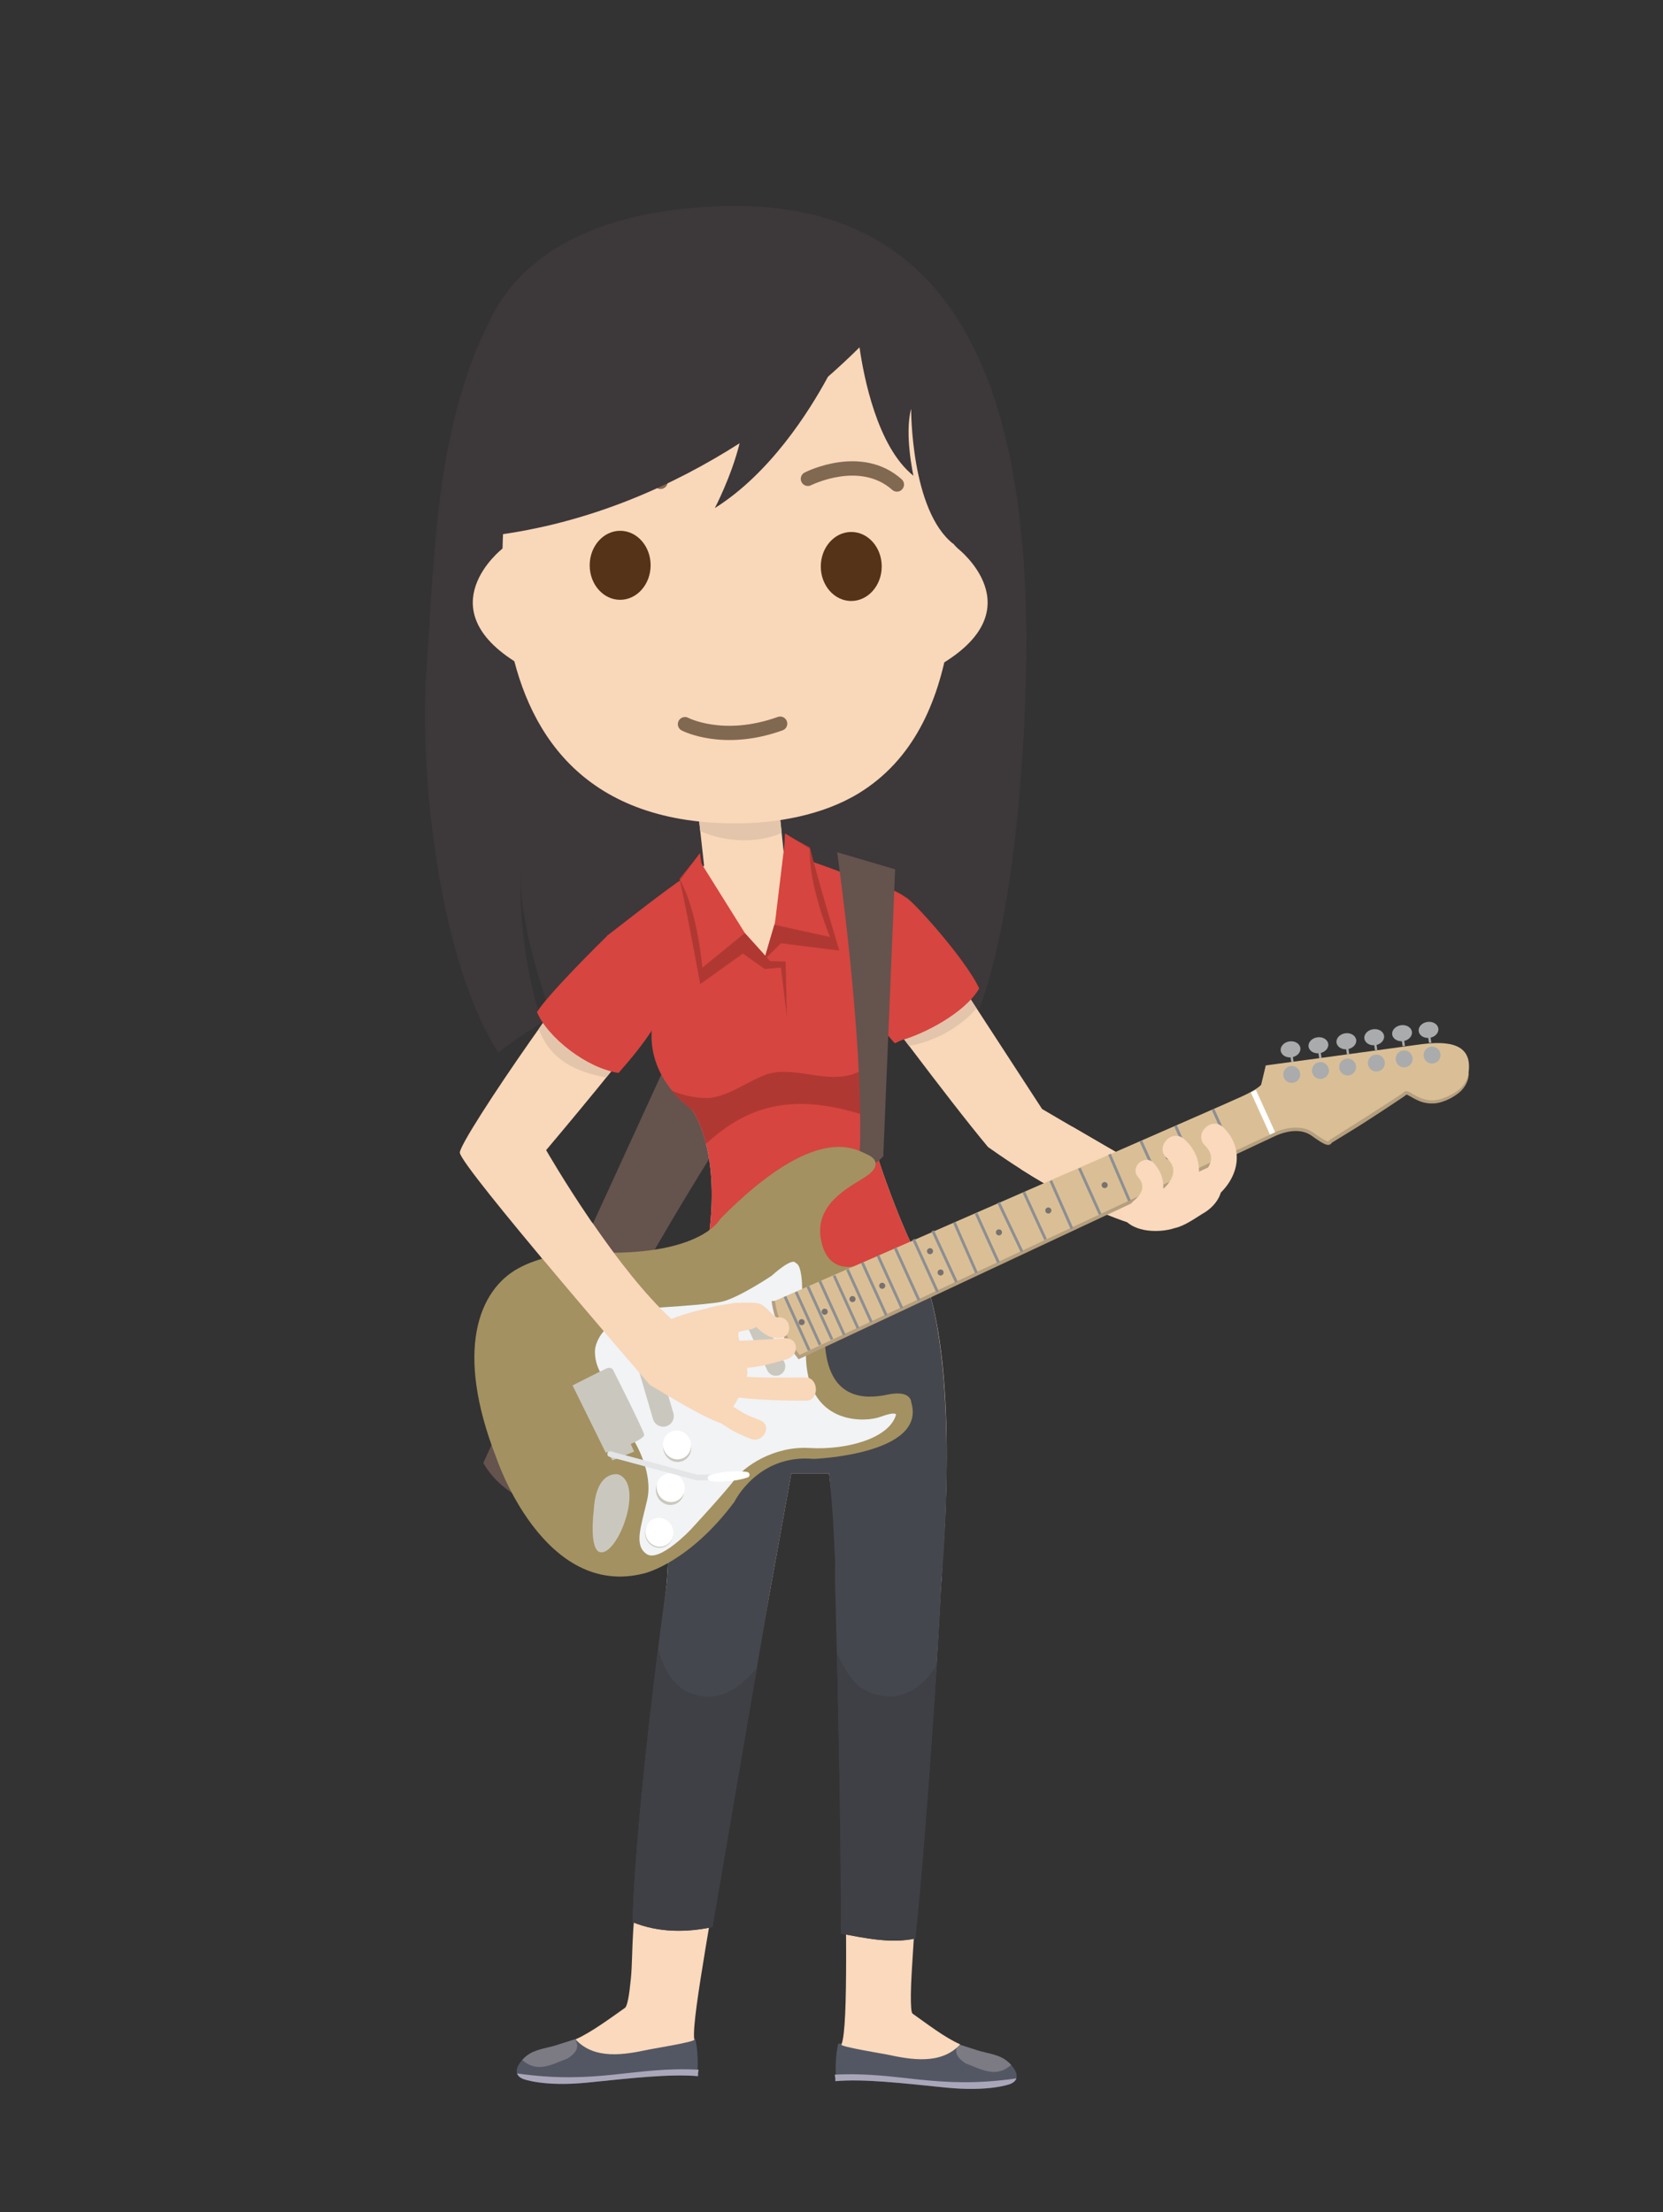 <svg version="1.1" id="Layer_1" xmlns="http://www.w3.org/2000/svg" xmlns:xlink="http://www.w3.org/1999/xlink" x="0px" y="0px" width="240px" height="319.333px" viewBox="0 0 240 319.333" enable-background="new 0 0 240 319.333" xml:space="preserve" class="parent">
    <rect x="0" y="0" width="240" height="319.333" fill="#333333" stroke="none"/>
    <g id="fhb1" xmlns="http://www.w3.org/2000/svg" class="avatar-hair-back">
        <path id="fillHairColorBase_9_" display="inline" fill="#3D383A" d="M61.521,96.966c1.207-17.312,1.312-35.554,9.476-51.346
            c6.501-12.58,21.938-15.755,34.537-15.895c34.19-0.375,43.638,29.198,42.501,69.311c-0.295,10.396-1.676,35.5-7.664,48.977
            c-26.012-7.938-42.006-12.075-60.604-1.08c-2.223-5.548-4.959-15.332-4.646-21.646c-0.312,6.312,0.963,16.732,3.187,22.288
            c-2.15,1.271-4.276,2.717-6.377,4.373C63.388,138.829,60.492,111.73,61.521,96.966z" data-fill="hair-color_base"></path>
    </g>
    <g id="fbo1" xmlns="http://www.w3.org/2000/svg">
        <path display="inline" fill="#65534E" d="M111.133,153.555c0,0-32.358,48.279-32.742,63.984c0,0-5.811-1.359-8.641-6.369
            l31.566-68.9L111.133,153.555z" data-fill="#65534E"></path>
        <path id="fillSkinColorBase_18_" display="inline" fill="#F9D7B9" d="M130.506,129.521l19.887,30.564
            c0,0,18.176,10.684,22.176,12.684c0,0-1.688,4.528-8,4.25c-9.35-2.756-17.938-8.597-21.979-11.446
            c-5.885-7.046-17.521-22.803-17.521-22.803s-2.25-7,0.25-10.75S130.506,129.521,130.506,129.521z" data-fill="skin-color_base"></path>
        <path id="fillSkinColorBase_17_" display="inline" fill="#F9D7B9" d="M154.729,162.624c-1.678,0.049-3.049,0.715-4.41,1.396
            c-2.004,1.201-2.854,2.891-3.012,4.73c4.506,2.875,10.693,6.332,17.262,8.27c6.313,0.277,8-4.25,8-4.25
            C169.816,171.394,160.366,165.915,154.729,162.624z" data-fill="skin-color_base"></path>
        <g id="fillSkinColorBase_29_" display="inline" data-fill="skin-color_base">
            <path id="fillSkinColorBase_16_" fill="#F9D7B9" d="M122.424,126.682l-9.26-3.043l-0.664-6.344l-11.683,0.475l0.798,7.205
                l-8.76,7.086c-0.001,0-0.871,17.356,17.3,14.362C127.816,143.514,124.934,140.217,122.424,126.682z" data-fill="skin-color_base"></path>
            <path id="fillSkinColorShade_9_" fill="#E3C5AB" d="M112.81,120.247l-0.31-2.952l-11.683,0.475l0.243,2.191
                C104.627,121.581,109.209,121.777,112.81,120.247z" data-fill="skin-color_shade"></path>
            <path fill="#FAD9BC" d="M135.973,225.868c0.479-5.752,2.455-33.967-4.125-44.736l-30,3.914c0,0-2.221,1.354-3.775,23.228
                c5.105,3.188,9.998,4.317,15.852,5.356l0.17-0.938h5.563c1.004,8.271,1.076,10.752,1.025,12.714
                c-0.017,0.002,0.672,14.938,0.896,22.521c0.312,10.154,0.493,21.427,0.521,31.218c3.168,0.69,6.512,0.841,9.777,0.304
                c0.854-12.861,2.092-24.089,2.686-31.109c0.744-8.771,1.024-16.644,1.313-20.271c0.117-1.537,0.104-2.192,0.104-2.192
                L135.973,225.868z" data-fill="#FAD9BC"></path>
            <path id="fillSkinColorBase_13_" fill="#F9D7B9" d="M132.326,181.144c-1.982-3.597-4.494-10.584-5.305-13.022
                c-1.674-5.052-3.209-10.958-1.479-14.053c1.729-3.092,2.688-5.772,0.021-13.463c0,0,4.313-9.986,4.994-11.086
                c-3.312-1.32-3.004-1.244-10.125-3.531c-2.279,5.312-5.715,10.804-10.125,11.865c-4.535,1.092-10.091-2.383-15.786-7.135
                c-3.02,2.039-5.758,4.159-7.302,5.729c-0.593,0.603-1.406,1.392-1.406,1.392l8.725,8.438c0,0,1.889,5.72,5.385,13.971
                c0,0,4.054,5.334,2.398,18.03c0,0-0.914,3.998-1.775,8.382C111.868,189.083,123.104,188.172,132.326,181.144z" data-fill="skin-color_base"></path>
            <path id="fillSkinColorBase_9_" fill="#FAD9BC" d="M111.113,229.717l3.145-17.342c-5.811-1.258-11.2-1.26-16.181-4.646
                c-0.571,5.229-1.407,12.619-1.838,20.586c0,0-3.15,28.354-4.764,49.021c3.227,1.521,7.527,1.854,10.886,0.646l0.853-4.896
                L111.113,229.717z" data-fill="skin-color_base"></path>
        </g>
        <g id="fillSkinColorBase_39_" display="inline" data-fill="skin-color_base">
            <path id="fillSkinColorBase_44_" fill="#FAD9BC" d="M109.715,205.027c-2.939-1.188-1.902-0.776-4.594-2.407
                c-0.115,0.014-0.24,0.004-0.369-0.068c-0.346-0.188-1.109,0.146-1.436-0.09c-0.823,0.688-1.256,0.772-2.208,1.313
                c0.05,0.035,0.097,0.08,0.147,0.115c0.123,0.088,0.256,0.108,0.379,0.092c0.082,0.147,0.244,0.25,0.418,0.271
                c0.091,0.082,0.19,0.158,0.312,0.229c3.232,1.771,2.529,1.819,5.966,3.213C110.105,208.409,111.512,205.752,109.715,205.027z" data-fill="skin-color_base"></path>
            <path id="fillSkinColorBase_43_" fill="#FAD9BC" d="M116.246,198.834c-4.326,0-9.133,0.22-13.359-0.783
                c-0.234,0.968-0.596,1.896-1.019,2.8c0.13,0.043,0.257,0.088,0.384,0.137l0.002-0.002c4.475,1.067,9.496,1.195,14.069,1.197
                C118.262,202.183,118.176,198.836,116.246,198.834z" data-fill="skin-color_base"></path>
            <path id="fillSkinColorBase_42_" fill="#FAD9BC" d="M107.893,198.163c-0.02-0.004-0.035-0.009-0.055-0.013
                c0.004-0.364-0.006-0.733-0.025-1.101c0.103,0.002,0.205-0.004,0.308-0.004c0.159-0.971,0.219-1.967,0.176-2.979
                c-0.459,0.002-0.916-0.002-1.375-0.019c-0.263-0.491-0.427-1.021-0.358-1.61c0.053-0.478,0.242-0.938,0.455-1.392
                c0.26-0.069,0.521-0.146,0.78-0.213c0.056-0.021-0.812-2.326-0.891-2.529c-0.177-0.45-1.196-0.146-1.539-0.1
                c-0.361,0.051-0.722,0.104-1.081,0.164c-0.725,0.107-1.447,0.264-2.152,0.471c-0.502,0.146-1.021,0.238-1.527,0.369
                c-0.946,0.242-1.884,0.517-2.805,0.842c-0.51,0.179-1.015,0.371-1.512,0.584c-0.229,0.098-0.41,0.229-0.553,0.387
                c-0.633,0.264-0.902,0.805-0.885,1.354c-1.266,1.744-1.215,4.039-1.426,6.117c-0.01,0.092,0.008,0.17,0.035,0.241
                c-0.095,0.179,0.16,1.079,0.367,1.241c2.276,1.128,6.175,3.804,10.023,5.412C106.036,203.17,107.18,201.066,107.893,198.163z" data-fill="skin-color_base"></path>
            <path id="fillSkinColorBase_41_" fill="#FAD9BC" d="M112.275,190.159c-0.293,0.026-0.068,0.049-0.312-0.058
                c-0.012-0.004-0.31-0.231-0.403-0.313c-0.307-0.269-0.586-0.562-0.881-0.847c-0.343-0.328-0.724-0.64-1.188-0.767
                c-0.715-0.193-1.543-0.108-2.279-0.135c-0.482-0.021-1.011,0.119-1.346,0.479c-0.323,0.354-0.383,0.874-0.781,1.176
                c-0.563,0.422-1.277,0.611-1.747,1.157c-1.262,1.478,1.097,3.317,2.354,1.854c0.121-0.146,0.14-0.156,0.052-0.063
                c-0.009,0.006,0.422-0.265,0.217-0.147c0.499-0.248,1.06-0.375,1.606-0.474c0.537-0.099,1.093-0.136,1.527-0.5
                c1.01,0.921,1.957,1.739,3.495,1.604C114.521,192.961,114.197,189.98,112.275,190.159z" data-fill="skin-color_base"></path>
            <path id="fillSkinColorBase_40_" fill="#FAD9BC" d="M113.291,193.176c-2.63,0.138-4.762,0.339-7.396,0.384
                c-1.938,0.034-1.172,3.967,0.762,3.933c2.638-0.048,4.226-0.545,6.744-1.246C115.467,195.668,115.223,193.079,113.291,193.176z" data-fill="skin-color_base"></path>
        </g>
        <path id="fillSkinColorBase_38_" display="inline" fill="#F9D7B9" d="M93.817,137.02c-1.562-1.438-2.876-2.566-5.5-1.668
            c-2.243,0.5-22.002,29.104-21.954,31.031c0.048,1.928,27.467,33.59,27.467,33.59c8.233-1.355,4.358-8.428,4.358-8.428
            c-8.921-7.287-19.371-25.527-19.371-25.527s14.506-17.143,15.834-19.998C98.1,140.396,95.381,138.458,93.817,137.02z" data-fill="skin-color_base"></path>
    </g>
    <g id="fsh1_x5F_bl" xmlns="http://www.w3.org/2000/svg" class="avatar-shoes">
        <g display="inline">
            <path id="fillShoesColorBase" fill="#535763" d="M132.217,294.374l5.855,0.637c1.01,0.33,2.023,0.65,3.037,0.98
                c1.408,0.438,2.961,0.549,4.164,1.479c1.086,0.841,2.396,2.637,0.479,3.375c0,0-2.967,1.146-9.313,0.5
                c-6.344-0.646-11.688-1.298-15.746-0.945c0,0-0.335-2.696,0.271-5.397L132.217,294.374z" data-fill="shoes-color_base"></path>
            <path id="fillShoesColorTint_7_" fill="#7C7B83" d="M139.377,297.853c-1.521-0.965-1.636-1.896-1.059-2.767
                c0.93,0.304,1.854,0.599,2.791,0.892c1.408,0.438,2.961,0.545,4.164,1.479c0.222,0.172,0.449,0.383,0.658,0.604
                C143.697,300.06,141.545,298.635,139.377,297.853z" data-fill="shoes-color_tint"></path>
            <path fill="#AAA6BA" d="M146.676,300.013c-0.109,0.323-0.389,0.61-0.918,0.815c0,0-2.967,1.146-9.313,0.5
                c-6.344-0.647-11.821-1.271-15.893-0.916c0,0,0.032-0.375-0.083-0.938C129.729,298.98,135.111,301.689,146.676,300.013z" data-fill="#AAA6BA"></path>
            <path id="fillSkinColorBase_20_" fill="#FAD9BC" d="M134.555,248.896c-0.144,1.388-1.953,19.826-2.727,31.739
                c-0.188,2.889-0.354,5.423-0.374,7.203c-0.019,1.656,0.054,2.688,0.247,2.824c2.046,1.438,4.604,3.433,6.869,4.435
                c-2.729,2.991-7.092,2.215-10.521,1.476c-0.543-0.117-6.695-1.117-6.615-1.429c0.545-1.38,0.668-6.3,0.676-12.415
                c0.021-13.561-0.764-33.18-0.434-34.406c0.012-0.035,5.51-1.957,5.977-1.964C129.285,246.336,133.805,247.7,134.555,248.896z" data-fill="skin-color_base"></path>
        </g>
        <g display="inline">
            <path id="fillShoesColorBase_1_" fill="#535763" d="M89.082,293.65l-5.856,0.64c-1.011,0.33-2.023,0.647-3.038,0.969
                c-1.409,0.439-2.96,0.561-4.165,1.48c-1.085,0.842-2.401,2.637-0.479,3.375c0,0,2.965,1.145,9.311,0.5
                c6.345-0.646,11.684-1.298,15.747-0.945c0,0,0.343-2.701-0.271-5.396L89.082,293.65z" data-fill="shoes-color_base"></path>
            <path id="fillShoesColorTint_6_" fill="#7C7B83" d="M81.92,297.131c1.524-0.967,1.638-1.897,1.059-2.766
                c-0.928,0.301-1.857,0.598-2.791,0.889c-1.409,0.438-2.96,0.545-4.165,1.479c-0.222,0.174-0.448,0.385-0.658,0.615
                C77.602,299.338,79.754,297.917,81.92,297.131z" data-fill="shoes-color_tint"></path>
            <path fill="#AAA6BA" d="M74.623,299.292c0.107,0.324,0.385,0.61,0.918,0.815c0,0,2.965,1.147,9.312,0.5
                c6.345-0.646,11.831-1.265,15.894-0.916c0,0-0.039-0.375,0.076-0.933C91.568,298.256,86.186,300.967,74.623,299.292z" data-fill="#AAA6BA"></path>
            <path id="fillSkinColorBase_19_" fill="#FAD9BC" d="M94.082,248.844c-0.065,0.818-1.024,9.796-1.761,19.14
                c-0.293,3.731-0.708,7.229-0.93,10.558c-0.174,2.607-0.16,5.215-0.344,7.063c-0.238,2.401-0.505,3.976-0.851,4.224
                c-2.044,1.438-4.875,3.547-7.137,4.549c2.728,2.992,7.089,2.213,10.519,1.479c0.541-0.114,6.697-1.114,6.615-1.433
                c-0.238-1.654,0.61-7.022,1.682-13.553c2.197-13.371,5.769-31.646,5.891-33.172c0.002-0.033-8.518-1.73-8.983-1.736
                C97.146,245.941,94.832,247.646,94.082,248.844z" data-fill="skin-color_base"></path>
        </g>
    </g>
    <g id="flo1" xmlns="http://www.w3.org/2000/svg" class="avatar-clothes-lower">
        <path id="fillClothesLowerColorBase" fill="#45474E" d="M131.848,181.131l-30,3.914c0,0-2.221,1.354-3.775,23.224
            c1.809,1.131,1.821,0.694,0.007-0.537c-0.571,5.229-1.408,12.619-1.838,20.586c0,0-4.434,31.685-4.958,49.14
            c3.805,1.533,7.742,1.502,11.532,0.713l8.303-48.453l3.087-17.02h5.452c0.782,7.826,0.68,10.393,0.879,12.729
            c-0.038,0.005-0.033,2.786-0.033,2.786c0.24,8.563,0.938,35.039,0.84,50.896c3.504,0.646,7.278,1.479,10.756,0.706
            c1.646-15.979,3.299-41.548,3.774-51.704h0.006C135.873,228.103,139.191,193.15,131.848,181.131z" data-fill="clothes-lower-color_base"></path>
        <path id="fillClothesLowerColorShade_1_" fill="#3E4046" d="M109.227,240.76l-6.411,37.41c-3.79,0.789-7.727,0.82-11.532-0.713
            c0.342-11.383,2.346-28.813,3.699-39.565c0.402,1.642,0.947,2.989,1.772,4.196c0.377,0.551,1.791,1.834,2.022,1.945
            C103.197,246.147,106.345,244.14,109.227,240.76z M133.604,184.961c-0.504-1.438-1.084-2.731-1.756-3.83l-30,3.914
            c0,0-0.563,0.352-1.319,3.479C113.625,193.243,124.305,191.167,133.604,184.961z M125,244.042
            c-1.953-0.899-3.107-3.176-4.223-5.394c0.287,11.79,0.638,28.931,0.563,40.462c3.507,0.646,7.277,1.479,10.759,0.706
            c1.157-11.294,2.328-27.377,3.08-39.425C133.275,243.374,130.002,246.354,125,244.042z" data-fill="clothes-lower-color_shade"></path>
    </g>
    <g id="fup1_1_" xmlns="http://www.w3.org/2000/svg" class="avatar-clothes-upper">
        <path id="fillClothesUpperColorBase_14_" display="inline" fill="#D6453F" d="M132.326,181.144
            c-1.982-3.597-4.494-10.584-5.305-13.022c-1.674-5.052-3.209-10.958-1.479-14.053c1.729-3.092,2.688-5.772,0.021-13.463
            c0,0,4.313-9.986,4.994-11.086c0,0-8.918-3.746-15.417-5.832c-2.312,5.391-4.667,14.332-4.667,14.332s-5.883-6.812-11.5-11.5
            c-3.205,2.156-8.449,6.311-11.385,8.574l6.949,11.184c0,0-2.971,7.498,5.385,13.971c0,0,4.054,5.334,2.398,18.033
            c0,0-0.914,3.995-1.775,8.379C111.868,189.083,123.104,188.172,132.326,181.144z" data-fill="clothes-upper-color_base"></path>
        <path id="fillClothesUpperColorShade_4_" display="inline" fill="#B03833" d="M113.561,146.808l-0.186-8.017l-2.232-0.058
            l-3.647-4.055l-0.123,0.064l-5.947-9.391l-0.42-2.123l-2.953,3.627c1.101,4.676,2.998,15.199,2.998,15.199l6.164-4.412l3.146,2.226
            l2.348-0.202L113.561,146.808z" data-fill="clothes-upper-color_shade"></path>
        <path id="fillClothesUpperColorShade_3_" display="inline" fill="#B03833" d="M110.25,138.583l1.494-5.061l0.14,0.002l1.304-11.009
            l0.071-2.137l3.617,1.939c1.148,4.664,4.256,14.896,4.256,14.896l-8.419-1.053L110.25,138.583z" data-fill="clothes-upper-color_shade"></path>
        <path id="fillSkinColorShade_7_" display="inline" fill="#E3C5AB" d="M131.188,150.975c-0.242-0.319-0.477-0.632-0.711-0.94
            c2.813-0.872,7.115-3.055,9.611-5.759l0.828,1.272C138.584,148.327,134.75,150.372,131.188,150.975z M87.486,155.532
            c0.238-0.293,0.474-0.586,0.709-0.878c-3.654-0.939-7.798-3.983-9.843-6.992c-0.202,0.283-0.404,0.566-0.607,0.852
            C79.439,153.117,83.207,154.719,87.486,155.532z" data-fill="skin-color_shade"></path>
        <path id="fillClothesUpperColorBase" display="inline" fill="#D6453F" d="M129.141,150.596l0.93-0.433
            c3.285-0.913,9.158-3.914,11.248-7.478c-2-4.334-9.969-13.11-10.631-13.159c-0.021-0.006-0.922-0.797-3.219-1.578
            c-0.386-0.284-1.562-0.109-1.955,0.139C121.52,134.59,122.955,143.96,129.141,150.596z M101.135,124.501l6.361,10.177l-6.142,5.012
            c0,0-0.649-8.082-3.207-12.644l2.866-3.914L101.135,124.501z M113.262,121.52l-1.454,11.979l7.97,1.748
            c0,0-3.103-7.491-2.903-12.716l-3.543-2.217L113.262,121.52z M93.77,136.244c-1.625-1.773-5.26-1.803-5.996-1.285
            c-1.309,1.229-8.864,8.777-10.279,11.137c1.563,3.729,7.281,8.137,11.778,8.779C91.775,151.954,101.74,141.202,93.77,136.244z" data-fill="clothes-upper-color_base"></path>
        <path id="fillClothesUpperColorShade_2_" display="inline" fill="#B03833" d="M125.129,161.118
            c-0.504-2.792-0.543-5.347,0.408-7.049c0.148-0.264,0.287-0.525,0.422-0.787c-4.633,4.572-10.578,0.234-15.284,1.793
            c-2.576,0.854-5.944,3.517-8.881,3.426c-1.391-0.041-3.258-0.354-4.821-1.059c0.774,0.95,1.738,1.896,2.947,2.809
            c0,0,1.144,1.526,1.969,4.854C107.434,160.049,113.859,157.345,125.129,161.118z" data-fill="clothes-upper-color_shade"></path>
    </g>
    <g id="fgtr1" xmlns="http://www.w3.org/2000/svg" class="avatar-instrument">
        <path id="fillSkinColorBase_33_" display="inline" fill="#FAD9BC" d="M175.368,168.784c-0.556-0.646-1.293-0.972-2.114-1.101
            c-0.136-0.043-0.27-0.091-0.408-0.119c-0.307-0.237-0.717-0.362-1.242-0.28c-0.229,0.039-0.471,0.09-0.701,0.141
            c-1.924-0.127-4.004,0.443-5.354,1.711c-0.041,0.039-0.063,0.102-0.104,0.143c-1.041,0.313-2.068,0.729-2.859,1.455
            c-0.797,0.729-0.982,1.65-0.744,2.521c-0.137,0.479-0.299,1.348-0.08,1.896c1.07,2.688,5.238,2.962,7.82,2.106
            c1.322-0.271,3.021-1.475,3.938-2.043C175.814,173.963,177.455,171.211,175.368,168.784z" data-fill="skin-color_base"></path>
        <g display="inline">
            <path fill="#908678" d="M87.361,216.779c0,0,1.764-0.204,2.438,0.662l-2.056,6.517c0,0-1.882,0.662-2.403-0.906L87.361,216.779z" data-fill="#908678"></path>
            <path fill="#908678" d="M87.361,216.779c0,0,1.764-0.204,2.438,0.662l-2.056,6.517c0,0-1.882,0.662-2.403-0.906L87.361,216.779z" data-fill="#908678"></path>
            <path fill="#65534E" d="M120.816,123.018c0,0,3.771,26.321,3.295,42.438c0,0-0.707,5.53,3.361,1.463l1.711-41.438L120.816,123.018
                z" data-fill="#65534E"></path>
            <path id="fillGuitarColorBase" fill="#A39161" d="M71.644,210.469c0,0,6.808,20.482,21.418,16.619c0,0,6.385-1.521,12.929-10.313
                c0,0,3.365-6.938,11.477-6.187c0,0,16.354-0.635,14.035-8.18c0,0,0.013-1.814-3.407-1.099c-3.416,0.729-8.558,0.688-9.048-7.396
                l4.483-11.188c0,0-4.116,1.313-5.056-3.81c-0.939-5.117,4.066-7.528,6.324-8.979c2.258-1.441,1.852-2.646,0.293-3.322
                c-1.558-0.682-7.281-4.729-21.143,9.326c0,0-2.382,4.826-15.665,4.896c0,0-7.878-0.854-13.53,2.27
                C69.098,186.249,65.554,194.929,71.644,210.469z" data-fill="guitar-color_base"></path>
            <path fill="#F1F3F5" d="M91.609,208.163c0,0,2.689,4.369,1.797,8.299c-0.892,3.938-1.947,6.57-0.102,7.854
                c1.848,1.271,6.353-3.496,6.353-3.496s5.104-5.521,6.378-7.271c1.271-1.752,5.501-4.85,10.812-4.534
                c5.309,0.313,11.499-1.367,12.469-4.813c0,0,0-0.521-2.254,0.313c-2.25,0.834-10.792,1.28-10.758-9.207
                c-0.035-0.073-0.092-0.101-0.092-0.101l-0.455-9.377c0,0,0.008-3.291-0.94-3.521c0,0-0.229-1.021-3.478,1.857
                c0,0-4.967,3.338-7.356,3.771c-2.389,0.431-9.66,0.858-9.66,0.858s-7.269,0.854-8.405,5.697c0,0-0.322,1.463,0.584,3.354" data-fill="#F1F3F5"></path>
            <path fill="#B59F7E" d="M112.344,187.728c0.067,0.642,0.24,1.349,0.449,2.006c0.209,0.666,0.471,1.32,0.769,1.957
                c0.6,1.272,1.356,2.476,2.228,3.586l-0.604-0.146l38.142-17.868l19.07-8.937l9.535-4.479c0.812-0.354,1.545-0.771,2.438-1.104
                c0.871-0.312,1.797-0.507,2.754-0.492c0.953,0.021,1.951,0.283,2.758,0.869c0.354,0.254,0.703,0.5,1.063,0.729
                c0.186,0.104,0.354,0.229,0.527,0.312c0.084,0.043,0.17,0.082,0.223,0.104c0.021,0.012,0.063-0.011-0.064,0.008
                c-0.063-0.019-0.313,0.125-0.337,0.312c-0.022,0.16-0.017,0.187,0.021,0.25l-0.146-0.42l0.329-0.207l0.007-0.004
                c3.431-2.17,6.873-4.333,10.246-6.562c0.205-0.139,0.424-0.285,0.603-0.418l0.104-0.076c0.021-0.014,0.03-0.033,0.147-0.086
                c0.199-0.082,0.313-0.068,0.438-0.064c0.231,0.027,0.39,0.1,0.521,0.162c0.521,0.266,0.9,0.531,1.338,0.73
                c0.846,0.414,1.744,0.543,2.639,0.326c0.859-0.229,1.82-0.662,2.543-1.205c0.729-0.559,1.229-1.326,1.354-2.212l0.521,0.076
                c0.048,1.046-0.521,2.113-1.35,2.82c-0.854,0.686-1.771,1.168-2.854,1.457c-1.082,0.283-2.297,0.111-3.271-0.371
                c-0.481-0.225-0.955-0.533-1.338-0.719c-0.09-0.043-0.188-0.07-0.188-0.068c0.006-0.002-0.021,0.012,0.063-0.018
                c0.058-0.035,0.021-0.02-0.021,0.006L202.986,158c0.082-0.062,0.009-0.004,0.021-0.012l-0.049,0.039
                c-0.229,0.176-0.435,0.312-0.646,0.459c-1.692,1.146-3.396,2.248-5.104,3.354c-1.701,1.111-3.451,2.144-5.179,3.214l-0.01,0.004
                l0.188-0.627c0.047,0.125,0.078,0.196,0.037,0.411c-0.043,0.246-0.352,0.421-0.455,0.414c-0.236,0.027-0.307-0.021-0.396-0.036
                c-0.156-0.052-0.271-0.104-0.381-0.162c-0.227-0.113-0.416-0.231-0.609-0.354c-0.383-0.242-0.752-0.504-1.104-0.761
                c-0.621-0.448-1.396-0.668-2.188-0.683c-0.801-0.012-1.614,0.158-2.396,0.438c-0.754,0.274-1.563,0.717-2.354,1.065l-9.531,4.469
                l-19.07,8.937l-38.142,17.869l-0.36,0.17l-0.246-0.312c-0.912-1.166-1.711-2.433-2.346-3.772
                c-0.314-0.679-0.593-1.369-0.818-2.082c-0.224-0.726-0.405-1.433-0.491-2.229L112.344,187.728z" data-fill="#B59F7E"></path>
            <path fill="#DABF96" d="M111.846,187.767c0,0,0.261,3.627,3.551,7.817l68.265-31.981c0,0,3.46-1.851,5.938-0.062
                c2.479,1.789,2.162,1.098,2.162,1.098s10.243-6.455,10.942-7.051c0.698-0.596,2.353,2.123,5.56,0.939
                c1.784-0.654,3.377-1.686,3.668-3.647c0.729-4.894-4.104-4.528-7.449-4.062c-7.043,0.979-21.81,2.973-21.81,2.973l-0.67,2.8
                c0,0-0.53,0.656-2.717,1.65C176.65,159.437,176.691,159.412,111.846,187.767z" data-fill="#DABF96"></path>
            <path fill="#AAABAD" d="M186.418,153.872c0.676,0,1.223,0.547,1.223,1.223c0,0.675-0.547,1.223-1.223,1.223
                s-1.223-0.547-1.223-1.223C185.195,154.419,185.742,153.872,186.418,153.872z M190.563,153.303c0.674,0,1.229,0.547,1.229,1.222
                c0,0.675-0.555,1.222-1.229,1.222c-0.676,0-1.229-0.547-1.229-1.222C189.339,153.85,189.887,153.303,190.563,153.303z
                M194.488,152.799c0.676,0,1.223,0.548,1.223,1.223c0,0.675-0.547,1.223-1.223,1.223s-1.223-0.548-1.223-1.223
                C193.266,153.347,193.813,152.799,194.488,152.799z M198.635,152.226c0.678,0,1.225,0.548,1.225,1.225
                c0,0.676-0.547,1.225-1.225,1.225c-0.676,0-1.225-0.548-1.225-1.225C197.41,152.774,197.959,152.226,198.635,152.226z
                M202.643,151.625c0.676,0,1.229,0.548,1.229,1.224c0,0.676-0.554,1.224-1.229,1.224c-0.674,0-1.224-0.548-1.224-1.224
                C201.419,152.173,201.967,151.625,202.643,151.625z M206.672,151.077c0.676,0,1.223,0.547,1.223,1.223
                c0,0.676-0.547,1.223-1.223,1.223s-1.223-0.547-1.223-1.223C205.449,151.625,205.996,151.077,206.672,151.077z" data-fill="#AAABAD"></path>
            <path fill="#AAABAD" d="M186.083,150.325c0.782-0.113,1.491,0.308,1.583,0.94c0.093,0.633-0.467,1.238-1.25,1.352
                c-0.783,0.114-1.492-0.307-1.584-0.94C184.74,151.044,185.301,150.439,186.083,150.325z M186.184,152.135l0.33-0.048l0.176,1.206
                l-0.332,0.048L186.184,152.135z M190.105,149.735c0.783-0.113,1.492,0.308,1.584,0.941c0.092,0.633-0.479,1.237-1.254,1.351
                c-0.783,0.114-1.492-0.308-1.584-0.941C188.762,150.453,189.322,149.848,190.105,149.735z M190.213,151.589l0.336-0.049
                l0.178,1.208l-0.336,0.049L190.213,151.589z M195.721,150.094c0.094,0.633-0.469,1.238-1.252,1.354
                c-0.781,0.111-1.492-0.309-1.586-0.941c-0.09-0.633,0.469-1.238,1.254-1.354C194.92,149.04,195.629,149.46,195.721,150.094z
                M194.205,150.987l0.336-0.049l0.176,1.207l-0.336,0.049L194.205,150.987z M198.156,148.57c0.785-0.114,1.494,0.308,1.587,0.941
                c0.093,0.634-0.468,1.24-1.252,1.354c-0.784,0.114-1.493-0.308-1.587-0.941C196.813,149.29,197.373,148.684,198.156,148.57z
                M198.262,150.404l0.329-0.047l0.173,1.208l-0.33,0.047L198.262,150.404z M202.178,147.987c0.783-0.113,1.494,0.308,1.586,0.941
                c0.092,0.634-0.471,1.239-1.255,1.354c-0.784,0.114-1.495-0.308-1.587-0.941C200.83,148.707,201.393,148.101,202.178,147.987z
                M202.248,149.821l0.336-0.049l0.176,1.207l-0.336,0.049L202.248,149.821z M205.993,147.513c0.782-0.114,1.491,0.307,1.584,0.941
                c0.093,0.633-0.468,1.239-1.25,1.353c-0.782,0.114-1.491-0.307-1.584-0.94C204.65,148.232,205.211,147.627,205.993,147.513z
                M206.055,149.348l0.332-0.049l0.178,1.206l-0.332,0.05L206.055,149.348z" data-fill="#AAABAD"></path>
            <line id="nut" fill="none" stroke="#FFFFFF" stroke-width="0.816" stroke-miterlimit="10" x1="180.881" y1="157.505" x2="183.652" y2="163.607"></line>
            <path fill="none" stroke="#8D8F92" stroke-width="0.408" stroke-miterlimit="10" d="M175.064,160.148l2.771,6.103
                M169.65,162.515l2.877,6.444 M164.65,164.708l2.971,6.537 M160.121,166.611l2.885,6.733 M155.777,168.635l2.998,6.654
                M151.646,170.435l3.062,6.933 M147.764,172.092l3.129,6.828 M144.123,173.588l3.361,7.072 M140.875,175.144l3.227,7.101
                M137.736,176.478l3.188,7.256 M134.611,177.672l3.41,7.384 M120.371,184.12l3.449,7.596 M122.303,183.243l3.451,7.594
                M124.45,182.265l3.452,7.596 M126.709,181.241l3.451,7.594 M129.184,180.116l3.453,7.596 M131.854,178.902l3.451,7.599
                M114.881,186.482l3.471,7.642 M116.594,185.704l3.473,7.639 M118.31,184.922l3.52,7.75 M113.283,187.154l3.498,7.761" data-stroke="#8D8F92"></path>
            <path id="fretmarkers" fill="#777170" d="M168.639,166.504c0.242,0,0.438,0.197,0.438,0.438c0,0.242-0.196,0.438-0.438,0.438
                s-0.438-0.188-0.438-0.438C168.201,166.702,168.396,166.504,168.639,166.504z M159.422,170.625c0.242,0,0.439,0.197,0.439,0.438
                c0,0.242-0.197,0.438-0.439,0.438s-0.439-0.188-0.439-0.438C158.982,170.823,159.18,170.625,159.422,170.625z M151.295,174.292
                c0.242,0,0.439,0.197,0.439,0.439s-0.197,0.439-0.439,0.439s-0.439-0.197-0.439-0.439S151.053,174.292,151.295,174.292z
                M144.166,177.452c0.242,0,0.439,0.197,0.439,0.439s-0.197,0.439-0.439,0.439s-0.439-0.197-0.439-0.439
                S143.924,177.452,144.166,177.452z M135.746,183.243c0.242,0,0.438,0.196,0.438,0.438c0,0.241-0.195,0.438-0.438,0.438
                c-0.243,0-0.438-0.197-0.438-0.438C135.309,183.439,135.504,183.243,135.746,183.243z M134.217,180.165
                c0.242,0,0.439,0.197,0.439,0.439s-0.197,0.439-0.439,0.439s-0.439-0.197-0.439-0.439S133.975,180.165,134.217,180.165z
                M127.318,185.159c0.242,0,0.438,0.196,0.438,0.438c0,0.241-0.195,0.438-0.438,0.438c-0.243,0-0.438-0.197-0.438-0.438
                C126.88,185.355,127.076,185.159,127.318,185.159z M123.031,187.079c0.242,0,0.439,0.197,0.439,0.439s-0.197,0.439-0.439,0.439
                s-0.438-0.197-0.438-0.439S122.789,187.079,123.031,187.079z M119.018,188.902c0.243,0,0.44,0.197,0.44,0.44
                c0,0.242-0.197,0.439-0.44,0.439s-0.44-0.197-0.44-0.439C118.578,189.099,118.775,188.902,119.018,188.902z M115.695,190.413
                c0.242,0,0.438,0.196,0.438,0.438c0,0.241-0.196,0.438-0.438,0.438c-0.242,0-0.438-0.197-0.438-0.438
                C115.257,190.609,115.453,190.413,115.695,190.413z"></path>
            <g>
                <ellipse transform="matrix(-0.91 0.414 -0.414 -0.91 273.701 370.848)" fill="#CAC8BE" cx="96.678" cy="215.073" rx="2.01" ry="2.096" data-fill="#CAC8BE"></ellipse>
                <ellipse transform="matrix(-0.91 0.414 -0.414 -0.91 273.228 383.376)" fill="#CAC8BE" cx="95.052" cy="221.309" rx="2.01" ry="2.096" data-fill="#CAC8BE"></ellipse>
                <ellipse transform="matrix(-0.911 0.413 -0.413 -0.911 273.688 370.49)" fill="#FFFFFF" cx="96.773" cy="214.846" rx="2.011" ry="2.096" data-fill="#FFFFFF"></ellipse>
                <ellipse transform="matrix(-0.91 0.413 -0.413 -0.91 272.803 358.744)" fill="#CAC8BE" cx="97.582" cy="208.892" rx="2.01" ry="2.097" data-fill="#CAC8BE"></ellipse>
                <ellipse transform="matrix(-0.911 0.413 -0.413 -0.911 272.885 358.337)" fill="#FFFFFF" cx="97.686" cy="208.683" rx="2.011" ry="2.096" data-fill="#FFFFFF"></ellipse>
                <ellipse transform="matrix(-0.91 0.414 -0.414 -0.91 273.298 382.957)" fill="#FFFFFF" cx="95.18" cy="221.073" rx="2.011" ry="2.096" data-fill="#FFFFFF"></ellipse>
            </g>
            <path fill="none" stroke="#FFFFFF" stroke-width="0.204" stroke-miterlimit="10" d="M103.047,207.381" data-stroke="#FFFFFF"></path>
            <path fill="#CAC8BE" d="M82.629,199.98l4.789,9.711l0.233-0.104l0.74,1.215l3.129-1.27l-0.496-1.091c0,0,1.926-0.828,1.944-1.312
                c0.018-0.479-4.529-9.453-4.529-9.453s-0.329-0.414-0.913-0.146S82.629,199.98,82.629,199.98z M113.209,196.661
                c0.312,0.688,0.01,1.5-0.68,1.813l0,0c-0.688,0.313-1.5,0.008-1.812-0.683l-3.451-7.604c-0.312-0.688-0.008-1.5,0.682-1.812l0,0
                c0.688-0.313,1.498-0.008,1.811,0.686L113.209,196.661z M105.004,199.974c0.35,0.771,0.01,1.678-0.761,2.026l0,0
                c-0.771,0.351-1.679,0.01-2.028-0.771l-3.244-7.146c-0.35-0.771-0.01-1.678,0.762-2.021l0,0c0.77-0.354,1.677-0.011,2.025,0.769
                L105.004,199.974z M97.18,203.982c0.238,0.812-0.229,1.664-1.039,1.899l0,0c-0.812,0.238-1.662-0.229-1.9-1.039l-2.201-7.528
                c-0.238-0.812,0.228-1.662,1.038-1.899l0,0c0.812-0.229,1.662,0.229,1.9,1.041L97.18,203.982z M89.217,212.82
                c0,0-3.191-0.711-3.524,5.173c0,0-0.737,5.717,0.922,6.063C89.159,224.59,93.088,214.208,89.217,212.82z" data-fill="#CAC8BE"></path>
            <g id="trembar">
                <polyline fill="none" stroke="#E3E5E6" stroke-width="0.816" stroke-linecap="round" stroke-linejoin="round" stroke-miterlimit="10" points="
                    88.066,209.894 100.549,213.265 102.993,213.275          " data-stroke="#E3E5E6"></polyline>
                <path fill="#FFFFFF" d="M107.889,213.271c-0.881,0.302-1.778,0.438-2.68,0.535c-0.451,0.043-0.902,0.069-1.357,0.062
                    c-0.456-0.01-0.912-0.021-1.374-0.109c-0.229-0.043-0.382-0.266-0.339-0.479c0.029-0.146,0.134-0.271,0.266-0.313
                    c0.439-0.17,0.887-0.271,1.332-0.354c0.447-0.095,0.896-0.146,1.348-0.188c0.903-0.063,1.812-0.094,2.732,0.047
                    c0.229,0.035,0.387,0.248,0.354,0.48C108.146,213.094,108.033,213.219,107.889,213.271z" data-fill="#FFFFFF"></path>
            </g>
        </g>
        <path id="fillSkinColorBase_32_" display="inline" fill="#FAD9BC" d="M176.551,162.745c-1.715-1.685-4.354,0.942-2.641,2.623
            c1.482,1.455,0.91,2.928-0.455,4.235c-1.738,1.666,0.893,4.299,2.622,2.646C178.9,169.543,179.479,165.614,176.551,162.745z
            M166.561,167.941c-1.289-1.474-3.598,0.5-2.307,1.972c1.114,1.272,0.559,2.438-0.633,3.416c-1.516,1.246,0.461,3.549,1.969,2.313
            C168.053,173.616,168.762,170.456,166.561,167.941z M170.92,164.445c-1.781-1.612-4.313,1.115-2.535,2.728
            c1.539,1.396,1.025,2.896-0.287,4.25c-1.672,1.731,1.063,4.271,2.729,2.537C173.537,171.146,173.957,167.198,170.92,164.445z" data-fill="skin-color_base"></path>
        <path id="fillSkinColorBase_14_" display="inline" fill="#F9D7B9" d="M85.468,176.497c-2.887,0.805-5.606,1.94-7.384,4.963
            c7.471,8.938,15.758,18.508,15.758,18.508c0.179-0.023,6.589,4.146,10.022,5.412c0.01-0.01,0.019-0.021,0.029-0.025
            c1.594,0.969,1.693,1.229,4.449,2.34c1.775,0.719,3.182-1.938,1.385-2.667c-2.653-1.067-2.076-0.853-3.915-1.985
            c0.288-0.431,0.545-0.861,0.779-1.313c3.245,0.385,6.6,0.448,9.745,0.452c1.937,0.007,1.852-3.344-0.079-3.346
            c-2.734,0-5.66,0.086-8.51-0.104c0.052-0.188,0.107-0.373,0.156-0.566c-0.019-0.004-0.035-0.012-0.054-0.016
            c0.002-0.234-0.009-0.479-0.017-0.716c1.987-0.154,3.456-0.599,5.58-1.188c2.066-0.578,1.822-3.168-0.11-3.07
            c-2.351,0.123-4.321,0.291-6.591,0.359c-0.12-0.348-0.183-0.707-0.138-1.101c0.006-0.062,0.031-0.115,0.041-0.175
            c0.318-0.098,0.642-0.176,0.965-0.229c0.538-0.094,1.093-0.133,1.527-0.5c1.01,0.923,1.957,1.742,3.496,1.604
            c1.93-0.176,1.607-3.156-0.316-2.979c-0.293,0.026-0.068,0.052-0.311-0.058c-0.012-0.008-0.309-0.229-0.403-0.313
            c-0.307-0.271-0.587-0.564-0.882-0.851c-0.342-0.328-0.723-0.644-1.187-0.771c-0.714-0.189-1.543-0.104-2.279-0.137
            c-0.184-0.008-0.372,0.021-0.556,0.063c-0.375-0.111-1.028,0.066-1.289,0.104c-0.361,0.054-0.721,0.104-1.081,0.163
            c-0.725,0.118-1.447,0.268-2.152,0.475c-0.502,0.146-1.021,0.234-1.527,0.369c-0.946,0.237-1.884,0.518-2.805,0.842
            c-0.311,0.104-0.616,0.23-0.922,0.354c-3.838-3.519-7.846-8.747-11.109-13.463L85.468,176.497z" data-fill="skin-color_base"></path>
    </g>
    <g id="fhd1" xmlns="http://www.w3.org/2000/svg" class="avatar-head">
        <g id="fillSkinColorBase_52_" display="inline" data-fill="skin-color_base">
            <path id="fillSkinColorBase" fill="#F9D7B9" d="M135.971,64.781c1.736,9.146,2.48,18.676,0.914,27.811
                c-1.512,8.824-5.055,17.104-12.994,21.94c-5.175,3.151-11.907,4.346-17.911,4.322c-44.511-0.124-31.787-54.402-31.787-54.402
                s3.088-21.571,31.787-22.011c12.225-0.184,26.063,4.595,29.054,17.827C135.367,61.763,135.682,63.267,135.971,64.781z" data-fill="skin-color_base"></path>
            <path id="fillSkinColorBase_1_" fill="#F9D7B9" d="M138.273,79.211c-0.199-0.181-0.42-0.411-0.65-0.665
                c0.029,5.719-0.617,11.534-1.652,17.253C149.24,87.768,138.273,79.211,138.273,79.211z" data-fill="skin-color_base"></path>
            <path id="fillSkinColorBase_2_" fill="#F9D7B9" d="M72.491,79.211c0.198-0.181,0.42-0.411,0.649-0.665
                c-0.029,5.719,0.618,11.534,1.654,17.253C61.523,87.768,72.491,79.211,72.491,79.211z" data-fill="skin-color_base"></path>
        </g>
    </g>
    <g id="fey1" xmlns="http://www.w3.org/2000/svg" class="avatar-eyes">
        <path fill="#543318" d="M127.248,81.772c-0.004,2.751-1.977,4.979-4.406,4.979c-2.424-0.003-4.392-2.236-4.387-4.988
            c0.005-2.751,1.979-4.978,4.404-4.975C125.287,76.788,127.252,79.021,127.248,81.772z" data-fill="#543318"></path>
        <path fill="#543318" d="M93.896,81.603c-0.004,2.751-1.978,4.979-4.406,4.979c-2.424-0.003-4.393-2.236-4.387-4.988
            c0.004-2.751,1.979-4.978,4.403-4.975C91.935,76.619,93.9,78.852,93.896,81.603z" data-fill="#543318"></path>
    </g>
    <g id="fmo1" xmlns="http://www.w3.org/2000/svg" class="avatar-mouth">
        <path display="inline" fill="none" stroke="#816951" stroke-width="2.055" stroke-linecap="round" stroke-linejoin="round" stroke-miterlimit="10" d="
            M98.853,104.528c0,0,5.475,2.896,13.737-0.07" data-stroke="#816951"></path>
    </g>
    <g id="feb1" xmlns="http://www.w3.org/2000/svg" class="avatar-eyebrows">
        <path id="fillEyebrowColorBase_2_" display="inline" fill="#816951" d="M82.472,71.152c-0.29,0-0.579-0.122-0.782-0.36
            c-0.369-0.432-0.318-1.08,0.114-1.449c5.831-4.982,13.679-0.863,14.011-0.686c0.5,0.268,0.687,0.89,0.42,1.39
            s-0.889,0.689-1.39,0.422c-0.069-0.037-6.951-3.626-11.706,0.438C82.946,71.071,82.708,71.152,82.472,71.152z" data-fill="eyebrow-color_base"></path>
        <path id="fillEyebrowColorBase_3_" display="inline" fill="#816951" d="M129.449,70.97c-0.243,0-0.487-0.085-0.684-0.26
            c-4.689-4.168-11.625-0.708-11.706-0.671c-0.506,0.258-1.125,0.058-1.383-0.448c-0.258-0.506-0.057-1.125,0.448-1.383
            c0.335-0.171,8.271-4.127,13.994,0.966c0.438,0.377,0.463,1.027,0.086,1.451C130.016,70.853,129.732,70.97,129.449,70.97z" data-fill="eyebrow-color_base"></path>
    </g>
    <g id="fhf1" xmlns="http://www.w3.org/2000/svg" class="avatar-hair-front">
        <path id="fillHairColorBase_6_" display="inline" fill="#3D383A" d="M127.16,43.34l-0.529,0.796
            c-17.343-10.783-33.164-7.695-42.882-0.451C65.415,57.352,70.827,77.341,70.827,77.341c14.312-1.755,26.489-7.339,35.915-13.362
            c-1.205,4.85-3.581,9.362-3.581,9.362c7.924-4.979,13.538-13.802,16.325-18.951c1.77-1.555,3.293-2.997,4.559-4.254
            c0.588,4.143,2.529,14.337,7.781,18.539c0,0-1.332-6-0.332-9.667c0,0-0.074,14.743,6.129,19.538
            C137.623,78.545,145.826,54.006,127.16,43.34z" data-fill="hair-color_base"></path>
    </g>
</svg>